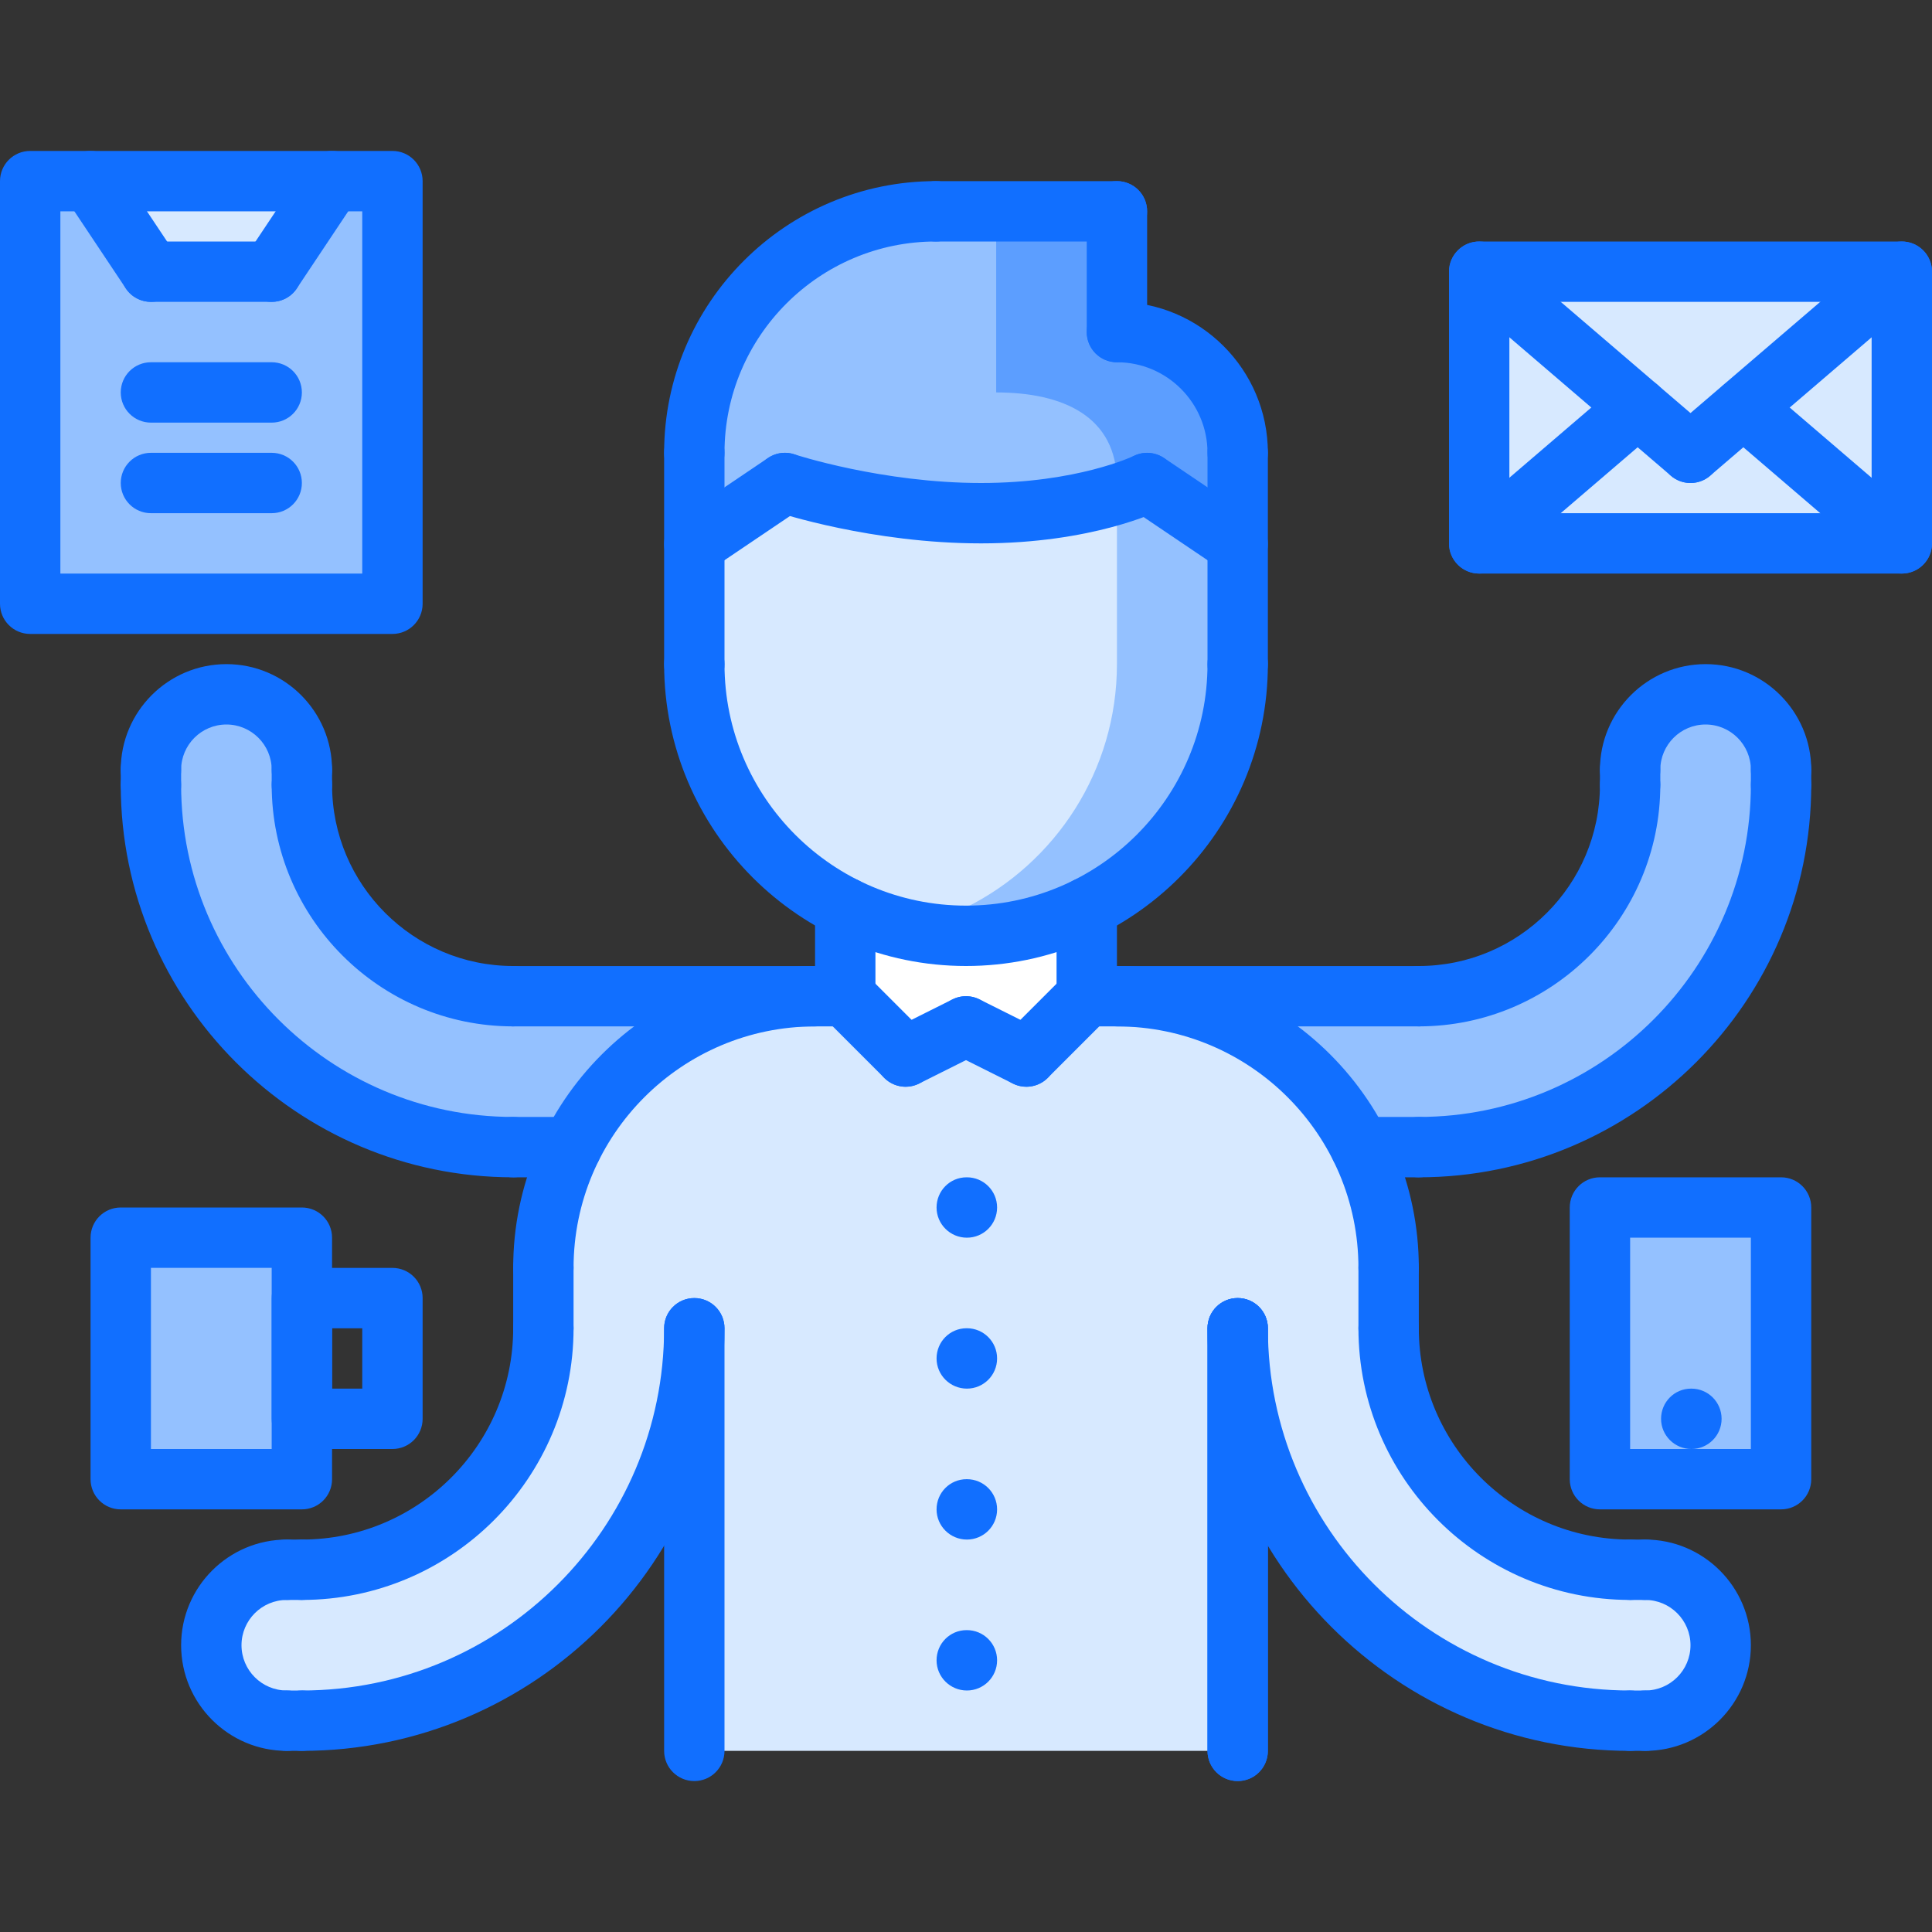 <?xml version="1.0" encoding="utf-8"?>
<!-- Generator: Adobe Illustrator 16.0.0, SVG Export Plug-In . SVG Version: 6.00 Build 0)  -->
<!DOCTYPE svg PUBLIC "-//W3C//DTD SVG 1.1//EN" "http://www.w3.org/Graphics/SVG/1.1/DTD/svg11.dtd">
<svg version="1.1" xmlns="http://www.w3.org/2000/svg" xmlns:xlink="http://www.w3.org/1999/xlink" x="0px" y="0px" width="64px"
	 height="64px" viewBox="0 0 64 64" enable-background="new 0 0 64 64" xml:space="preserve">
<rect x="0" y="0" width="64" height="64" fill="#333333" stroke="none"/>
<g id="_x35_0_document_x2C__optimization_x2C__documentation_x2C__business_x2C__office_x2C__corporation_x2C__job">
</g>
<g id="_x34_9_human_x2C__resource_x2C__conveyor_x2C__business_x2C__office_x2C__corporation_x2C__job">
</g>
<g id="_x34_8_knowledge_x2C__training_x2C__growth_x2C__book_x2C__business_x2C__office_x2C__corporation">
</g>
<g id="_x34_7_skill_x2C__competence_x2C__experience_x2C__business_x2C__office_x2C__corporation_x2C__job">
</g>
<g id="_x34_6_target_x2C__success_x2C__victory_x2C__business_x2C__office_x2C__corporation_x2C__job">
</g>
<g id="_x34_5_inbox_x2C__letter_x2C__email_x2C__business_x2C__office_x2C__corporation_x2C__job">
</g>
<g id="_x34_4_document_x2C__workflow_x2C__sharing_x2C__business_x2C__office_x2C__corporation_x2C__job">
</g>
<g id="_x34_3_budget_x2C__allocation_x2C__money_x2C__business_x2C__office_x2C__corporation_x2C__job">
</g>
<g id="_x34_2_case_x2C__task_x2C__project_x2C__business_x2C__office_x2C__corporation_x2C__job">
</g>
<g id="_x34_1_structure_x2C__structuring_x2C__tasks_x2C__business_x2C__office_x2C__corporation_x2C__job">
</g>
<g id="_x34_0_choice_x2C__dilemma_x2C__question_x2C__business_x2C__office_x2C__corporation_x2C__job">
</g>
<g id="_x33_9_workplace_x2C__table_x2C__laptop_x2C__business_x2C__office_x2C__corporation_x2C__job">
</g>
<g id="_x33_8_bribe_x2C__bag_x2C__money_x2C__business_x2C__office_x2C__corporation_x2C__job">
</g>
<g id="_x33_7_corruption_x2C__forage_x2C__money_x2C__business_x2C__office_x2C__corporation_x2C__job">
</g>
<g id="_x33_6_career_x2C__ladder_x2C__success_x2C__business_x2C__office_x2C__corporation_x2C__job">
</g>
<g id="_x33_5_review_x2C__feedback_x2C__rating_x2C__business_x2C__office_x2C__corporation_x2C__job">
</g>
<g id="_x33_4_manipulation_x2C__thread_x2C__puppet_x2C__business_x2C__office_x2C__corporation_x2C__job">
</g>
<g id="_x33_3_location_x2C__map_x2C__pin_x2C__business_x2C__office_x2C__corporation_x2C__job">
</g>
<g id="_x33_2_retirement_x2C__old_x2C__man_x2C__door_x2C__business_x2C__office_x2C__corporation">
</g>
<g id="_x33_1_victory_x2C__success_x2C__medal_x2C__reward_x2C__business_x2C__office_x2C__corporation">
</g>
<g id="_x33_0_dismissal_x2C__box_x2C__door_x2C__business_x2C__office_x2C__corporation_x2C__job">
</g>
<g id="_x32_9_meeting_x2C__discussion_x2C__question_x2C__business_x2C__office_x2C__corporation_x2C__job">
</g>
<g id="_x32_8_strategy_x2C__vision_x2C__eye_x2C__chess_x2C__business_x2C__office_x2C__corporation">
</g>
<g id="_x32_7_board_x2C__task_x2C__process_x2C__business_x2C__office_x2C__corporation_x2C__job">
</g>
<g id="_x32_6_scheme_x2C__board_x2C__structure_x2C__business_x2C__office_x2C__corporation_x2C__job">
</g>
<g id="_x32_5_conflict_x2C__dialog_x2C__discussion_x2C__business_x2C__office_x2C__corporation_x2C__job">
</g>
<g id="_x32_4_documentation_x2C__document_x2C__repository_x2C__business_x2C__office_x2C__corporation_x2C__job">
</g>
<g id="_x32_3_sprint_x2C__programming_x2C__code_x2C__business_x2C__office_x2C__corporation_x2C__job">
</g>
<g id="_x32_2_cram_x2C__tablet_x2C__work_x2C__business_x2C__office_x2C__corporation_x2C__job">
</g>
<g id="_x32_1_leader_x2C__discoverer_x2C__flag_x2C__business_x2C__office_x2C__corporation_x2C__job">
</g>
<g id="_x32_0_rally_x2C__collective_x2C__arm_x2C__business_x2C__office_x2C__corporation_x2C__job">
</g>
<g id="_x31_9_consolidation_x2C__portfolio_x2C__puzzle_x2C__business_x2C__office_x2C__corporation_x2C__job">
</g>
<g id="_x31_8_idea_x2C__creative_x2C__work_x2C__business_x2C__office_x2C__corporation_x2C__job">
</g>
<g id="_x31_7_problem_x2C__stress_x2C__resistance_x2C__business_x2C__office_x2C__corporation_x2C__job">
</g>
<g id="_x31_6_hard_x2C__skills_x2C__skill_x2C__portfolio_x2C__book_x2C__business_x2C__office">
</g>
<g id="_x31_5_time_x2C__management_x2C__clock_x2C__deadline_x2C__business_x2C__office_x2C__corporation">
</g>
<g id="_x31_4_multitasking_x2C__task_x2C__work_x2C__business_x2C__office_x2C__corporation_x2C__job">
	<g>
		<polygon fill="#94C1FF" points="10,47 10,49 4,49 4,41 10,41 10,43 		"/>
	</g>
	<g>
		<path fill="#94C1FF" d="M26,15.97L23,18v-3c0-4.42,3.58-8,8-8h6v4c2.21,0,4,1.79,4,4v3l-3-2.03c0,0-2.01,1-5.5,1
			S26,15.97,26,15.97z"/>
	</g>
	<g>
		<g>
			<path fill="#5C9EFF" d="M37,11V7h-4v6c2.21,0,4,0.79,4,3v0.34c0.643-0.199,1-0.37,1-0.37L41,18v-3C41,12.79,39.21,11,37,11z"/>
		</g>
	</g>
	<g>
		<path fill="#D7E9FF" d="M41,18.03V22c0,3.53-2.04,6.59-5,8.06C34.8,30.66,33.43,31,32,31s-2.8-0.34-4-0.94
			c-2.96-1.47-5-4.529-5-8.06v-3.97L26,16c0,0,3.01,1,6.5,1s5.5-1,5.5-1L41,18.03z"/>
	</g>
	<g>
		<path fill="#94C1FF" d="M38,16c0,0-0.357,0.171-1,0.369V22c0,3.53-2.04,6.59-5,8.06c-0.625,0.313-1.298,0.551-2,0.711
			C30.646,30.918,31.315,31,32,31c1.43,0,2.8-0.34,4-0.94c2.96-1.47,5-4.529,5-8.06v-3.97L38,16z"/>
	</g>
	<g>
		<path fill="#94C1FF" d="M10,25.5V26c0,3.87,3.13,7,7,7h10c-3.53,0-6.59,2.04-8.06,5H18.93H17c-6.63,0-12-5.37-12-12v-0.5
			C5,24.12,6.12,23,7.5,23S10,24.12,10,25.5z"/>
	</g>
	<g>
		<polygon fill="#D7E9FF" points="5,9 3,6 11,6 9,9 		"/>
	</g>
	<g>
		<polygon fill="#94C1FF" points="13,6 13,20 1,20 1,6 3,6 5,9 9,9 11,6 		"/>
	</g>
	<g>
		<polygon fill="#D7E9FF" points="63,9 63,18 57.75,13.5 		"/>
	</g>
	<g>
		<polygon fill="#D7E9FF" points="54.25,13.5 49,18 49,9 		"/>
	</g>
	<g>
		<polygon fill="#D7E9FF" points="63,9 57.75,13.5 56,15 54.25,13.5 49,9 		"/>
	</g>
	<g>
		<polygon fill="#D7E9FF" points="56,15 57.75,13.5 63,18 49,18 54.25,13.5 		"/>
	</g>
	<g>
		<rect x="53" y="40" fill="#94C1FF" width="6" height="9"/>
	</g>
	<g>
		<path fill="#94C1FF" d="M59,25.5V26c0,6.63-5.37,12-12,12h-1.93H45.06c-1.47-2.96-4.529-5-8.06-5h10c3.87,0,7-3.13,7-7v-0.5
			c0-1.38,1.12-2.5,2.5-2.5S59,24.12,59,25.5z"/>
	</g>
	<g>
		<path fill="#FFFFFF" d="M32,31c1.43,0,2.8-0.34,4-0.94V33l-2,2l-2-1l-2,1l-2-2v-2.94C29.2,30.66,30.57,31,32,31z"/>
	</g>
	<g>
		<path fill="#D7E9FF" d="M28,33l2,2l2-1l2,1l2-2h1c3.53,0,6.59,2.04,8.06,5C45.66,39.2,46,40.56,46,42v2c0,4.42,3.58,8,8,8h0.5
			c1.38,0,2.5,1.12,2.5,2.5S55.88,57,54.5,57H54c-7.19,0-13-5.81-13-13v14H23V44c0,7.19-5.81,13-13,13H9.5C8.12,57,7,55.88,7,54.5
			S8.12,52,9.5,52H10c4.42,0,8-3.58,8-8v-2c0-1.44,0.34-2.8,0.94-4c1.47-2.96,4.529-5,8.06-5H28z"/>
	</g>
	<g>
		<g>
			<path fill="#116FFF" d="M32.03,41c-0.553,0-1.005-0.447-1.005-1s0.442-1,0.994-1h0.011c0.552,0,1,0.447,1,1S32.582,41,32.03,41z"
				/>
		</g>
		<g>
			<path fill="#116FFF" d="M32.03,46c-0.553,0-1.005-0.447-1.005-1s0.442-1,0.994-1h0.011c0.552,0,1,0.447,1,1S32.582,46,32.03,46z"
				/>
		</g>
		<g>
			<path fill="#116FFF" d="M32.03,51c-0.553,0-1.005-0.447-1.005-1s0.442-1,0.994-1h0.011c0.552,0,1,0.447,1,1S32.582,51,32.03,51z"
				/>
		</g>
		<g>
			<path fill="#116FFF" d="M32.03,56c-0.553,0-1.005-0.447-1.005-1s0.442-1,0.994-1h0.011c0.552,0,1,0.447,1,1S32.582,56,32.03,56z"
				/>
		</g>
		<g>
			<path fill="#116FFF" d="M56.03,48c-0.553,0-1.005-0.447-1.005-1s0.442-1,0.994-1h0.011c0.552,0,1,0.447,1,1S56.582,48,56.03,48z"
				/>
		</g>
		<g>
			<g>
				<path fill="#116FFF" d="M32,32c-5.514,0-10-4.486-10-10c0-0.553,0.447-1,1-1s1,0.447,1,1c0,4.411,3.589,8,8,8s8-3.589,8-8
					c0-0.553,0.447-1,1-1s1,0.447,1,1C42,27.514,37.514,32,32,32z"/>
			</g>
			<g>
				<path fill="#116FFF" d="M23,23c-0.553,0-1-0.447-1-1v-7c0-0.553,0.447-1,1-1s1,0.447,1,1v7C24,22.553,23.553,23,23,23z"/>
			</g>
			<g>
				<path fill="#116FFF" d="M41,23c-0.553,0-1-0.447-1-1v-7.001c0-0.553,0.447-1,1-1s1,0.447,1,1V22C42,22.553,41.553,23,41,23z"/>
			</g>
		</g>
		<g>
			<g>
				<path fill="#116FFF" d="M10,53c-0.553,0-1-0.447-1-1s0.447-1,1-1c3.859,0,7-3.141,7-7c0-0.553,0.447-1,1-1s1,0.447,1,1
					C19,48.963,14.963,53,10,53z"/>
			</g>
			<g>
				<path fill="#116FFF" d="M18,43c-0.553,0-1-0.447-1-1c0-5.514,4.486-9.999,10-9.999c0.553,0,1,0.447,1,1s-0.447,1-1,1
					c-4.411,0-8,3.588-8,7.999C19,42.553,18.553,43,18,43z"/>
			</g>
			<g>
				<path fill="#116FFF" d="M10,58c-0.553,0-1-0.447-1-1s0.447-1,1-1c6.617,0,12-5.383,12-12c0-0.553,0.447-1,1-1s1,0.447,1,1
					C24,51.72,17.72,58,10,58z"/>
			</g>
			<g>
				<path fill="#116FFF" d="M9.5,58C7.57,58,6,56.43,6,54.5S7.57,51,9.5,51c0.553,0,1,0.447,1,1s-0.447,1-1,1
					C8.673,53,8,53.673,8,54.5S8.673,56,9.5,56c0.553,0,1,0.447,1,1S10.053,58,9.5,58z"/>
			</g>
			<g>
				<path fill="#116FFF" d="M18,45c-0.553,0-1-0.447-1-1v-2c0-0.553,0.447-1,1-1s1,0.447,1,1v2C19,44.553,18.553,45,18,45z"/>
			</g>
			<g>
				<path fill="#116FFF" d="M23,59c-0.553,0-1-0.447-1-1V44c0-0.553,0.447-1,1-1s1,0.447,1,1v14C24,58.553,23.553,59,23,59z"/>
			</g>
			<g>
				<path fill="#116FFF" d="M10,58H9.5c-0.553,0-1-0.447-1-1s0.447-1,1-1H10c0.553,0,1,0.447,1,1S10.553,58,10,58z"/>
			</g>
			<g>
				<path fill="#116FFF" d="M10,53H9.5c-0.553,0-1-0.447-1-1s0.447-1,1-1H10c0.553,0,1,0.447,1,1S10.553,53,10,53z"/>
			</g>
		</g>
		<g>
			<g>
				<path fill="#116FFF" d="M54,53c-4.963,0-9-4.037-9-9c0-0.553,0.447-1,1-1s1,0.447,1,1c0,3.859,3.141,7,7,7c0.553,0,1,0.447,1,1
					S54.553,53,54,53z"/>
			</g>
			<g>
				<path fill="#116FFF" d="M46,43c-0.553,0-1-0.447-1-1c0-4.411-3.589-7.999-8-7.999c-0.553,0-1-0.447-1-1s0.447-1,1-1
					c5.514,0,10,4.485,10,9.999C47,42.553,46.553,43,46,43z"/>
			</g>
			<g>
				<path fill="#116FFF" d="M54,58c-7.72,0-14-6.28-14-14c0-0.553,0.447-1,1-1s1,0.447,1,1c0,6.617,5.383,12,12,12
					c0.553,0,1,0.447,1,1S54.553,58,54,58z"/>
			</g>
			<g>
				<path fill="#116FFF" d="M54.5,58c-0.553,0-1-0.447-1-1s0.447-1,1-1c0.827,0,1.5-0.673,1.5-1.5S55.327,53,54.5,53
					c-0.553,0-1-0.447-1-1s0.447-1,1-1c1.93,0,3.5,1.57,3.5,3.5S56.43,58,54.5,58z"/>
			</g>
			<g>
				<path fill="#116FFF" d="M46,45c-0.553,0-1-0.447-1-1v-2c0-0.553,0.447-1,1-1s1,0.447,1,1v2C47,44.553,46.553,45,46,45z"/>
			</g>
			<g>
				<path fill="#116FFF" d="M41,59c-0.553,0-1-0.447-1-1V44c0-0.553,0.447-1,1-1s1,0.447,1,1v14C42,58.553,41.553,59,41,59z"/>
			</g>
			<g>
				<path fill="#116FFF" d="M54.5,58H54c-0.553,0-1-0.447-1-1s0.447-1,1-1h0.5c0.553,0,1,0.447,1,1S55.053,58,54.5,58z"/>
			</g>
			<g>
				<path fill="#116FFF" d="M54.5,53H54c-0.553,0-1-0.447-1-1s0.447-1,1-1h0.5c0.553,0,1,0.447,1,1S55.053,53,54.5,53z"/>
			</g>
		</g>
		<g>
			<path fill="#116FFF" d="M41,59c-0.553,0-1-0.447-1-1V44c0-0.553,0.447-1,1-1s1,0.447,1,1v14C42,58.553,41.553,59,41,59z"/>
		</g>
		<g>
			<path fill="#116FFF" d="M34,36c-0.256,0-0.512-0.098-0.707-0.293c-0.391-0.391-0.391-1.023,0-1.414l2-2
				c0.391-0.391,1.023-0.391,1.414,0s0.391,1.023,0,1.414l-2,2C34.512,35.902,34.256,36,34,36z"/>
		</g>
		<g>
			<path fill="#116FFF" d="M33.999,36c-0.15,0-0.303-0.034-0.446-0.105l-2-1c-0.494-0.247-0.694-0.848-0.447-1.342
				c0.248-0.494,0.849-0.692,1.342-0.447l2,1c0.494,0.247,0.694,0.848,0.447,1.342C34.719,35.798,34.366,36,33.999,36z"/>
		</g>
		<g>
			<path fill="#116FFF" d="M30.001,36c-0.367,0-0.72-0.202-0.896-0.553c-0.247-0.494-0.047-1.095,0.447-1.342l2-1
				c0.493-0.245,1.094-0.047,1.342,0.447c0.247,0.494,0.047,1.095-0.447,1.342l-2,1C30.304,35.966,30.151,36,30.001,36z"/>
		</g>
		<g>
			<path fill="#116FFF" d="M30,36c-0.256,0-0.512-0.098-0.707-0.293l-2-2c-0.391-0.391-0.391-1.023,0-1.414s1.023-0.391,1.414,0l2,2
				c0.391,0.391,0.391,1.023,0,1.414C30.512,35.902,30.256,36,30,36z"/>
		</g>
		<g>
			<path fill="#116FFF" d="M28,34c-0.553,0-1-0.447-1-1v-2.937c0-0.553,0.447-1,1-1s1,0.447,1,1V33C29,33.553,28.553,34,28,34z"/>
		</g>
		<g>
			<path fill="#116FFF" d="M36,34c-0.553,0-1-0.447-1-1v-2.937c0-0.553,0.447-1,1-1s1,0.447,1,1V33C37,33.553,36.553,34,36,34z"/>
		</g>
		<g>
			<g>
				<g>
					<path fill="#116FFF" d="M47,34c-0.553,0-1-0.447-1-1s0.447-1,1-1c3.309,0,6-2.691,6-6c0-0.553,0.447-1,1-1s1,0.447,1,1
						C55,30.411,51.411,34,47,34z"/>
				</g>
				<g>
					<path fill="#116FFF" d="M47,39c-0.553,0-1-0.447-1-1s0.447-1,1-1c6.065,0,11-4.935,11-11c0-0.553,0.447-1,1-1s1,0.447,1,1
						C60,33.168,54.168,39,47,39z"/>
				</g>
				<g>
					<path fill="#116FFF" d="M59,26.5c-0.553,0-1-0.447-1-1c0-0.827-0.673-1.5-1.5-1.5S55,24.673,55,25.5c0,0.553-0.447,1-1,1
						s-1-0.447-1-1c0-1.93,1.57-3.5,3.5-3.5s3.5,1.57,3.5,3.5C60,26.053,59.553,26.5,59,26.5z"/>
				</g>
				<g>
					<path fill="#116FFF" d="M59,27c-0.553,0-1-0.447-1-1v-0.5c0-0.553,0.447-1,1-1s1,0.447,1,1V26C60,26.553,59.553,27,59,27z"/>
				</g>
				<g>
					<path fill="#116FFF" d="M54,27c-0.553,0-1-0.447-1-1v-0.5c0-0.553,0.447-1,1-1s1,0.447,1,1V26C55,26.553,54.553,27,54,27z"/>
				</g>
			</g>
			<g>
				<path fill="#116FFF" d="M47,34.001H36c-0.553,0-1-0.447-1-1s0.447-1,1-1h11c0.553,0,1,0.447,1,1S47.553,34.001,47,34.001z"/>
			</g>
			<g>
				<path fill="#116FFF" d="M47,39h-1.935c-0.553,0-1-0.447-1-1s0.447-1,1-1H47c0.553,0,1,0.447,1,1S47.553,39,47,39z"/>
			</g>
		</g>
		<g>
			<g>
				<g>
					<path fill="#116FFF" d="M17,34c-4.411,0-8-3.589-8-8c0-0.553,0.447-1,1-1s1,0.447,1,1c0,3.309,2.691,6,6,6c0.553,0,1,0.447,1,1
						S17.553,34,17,34z"/>
				</g>
				<g>
					<path fill="#116FFF" d="M17,39C9.832,39,4,33.168,4,26c0-0.553,0.447-1,1-1s1,0.447,1,1c0,6.065,4.935,11,11,11
						c0.553,0,1,0.447,1,1S17.553,39,17,39z"/>
				</g>
				<g>
					<path fill="#116FFF" d="M10,26.5c-0.553,0-1-0.447-1-1C9,24.673,8.327,24,7.5,24S6,24.673,6,25.5c0,0.553-0.447,1-1,1
						s-1-0.447-1-1C4,23.57,5.57,22,7.5,22s3.5,1.57,3.5,3.5C11,26.053,10.553,26.5,10,26.5z"/>
				</g>
				<g>
					<path fill="#116FFF" d="M5,27c-0.553,0-1-0.447-1-1v-0.5c0-0.553,0.447-1,1-1s1,0.447,1,1V26C6,26.553,5.553,27,5,27z"/>
				</g>
				<g>
					<path fill="#116FFF" d="M10,27c-0.553,0-1-0.447-1-1v-0.5c0-0.553,0.447-1,1-1s1,0.447,1,1V26C11,26.553,10.553,27,10,27z"/>
				</g>
			</g>
			<g>
				<path fill="#116FFF" d="M28,34.001H17c-0.553,0-1-0.447-1-1s0.447-1,1-1h11c0.553,0,1,0.447,1,1S28.553,34.001,28,34.001z"/>
			</g>
			<g>
				<path fill="#116FFF" d="M18.935,39H17c-0.553,0-1-0.447-1-1s0.447-1,1-1h1.935c0.553,0,1,0.447,1,1S19.487,39,18.935,39z"/>
			</g>
		</g>
		<g>
			<path fill="#116FFF" d="M10,50H4c-0.553,0-1-0.447-1-1v-8c0-0.553,0.447-1,1-1h6c0.553,0,1,0.447,1,1v8
				C11,49.553,10.553,50,10,50z M5,48h4v-6H5V48z"/>
		</g>
		<g>
			<path fill="#116FFF" d="M59,50h-6c-0.553,0-1-0.447-1-1v-9c0-0.553,0.447-1,1-1h6c0.553,0,1,0.447,1,1v9
				C60,49.553,59.553,50,59,50z M54,48h4v-7h-4V48z"/>
		</g>
		<g>
			<path fill="#116FFF" d="M13,48h-3c-0.553,0-1-0.447-1-1v-3.999c0-0.553,0.447-1,1-1h3c0.553,0,1,0.447,1,1V47
				C14,47.553,13.553,48,13,48z M11,46h1v-1.999h-1V46z"/>
		</g>
		<g>
			<path fill="#116FFF" d="M13,21H1c-0.553,0-1-0.447-1-1V6c0-0.553,0.447-1,1-1h12c0.553,0,1,0.447,1,1v14
				C14,20.553,13.553,21,13,21z M2,19h10V7H2V19z"/>
		</g>
		<g>
			<path fill="#116FFF" d="M5.001,10C4.678,10,4.36,9.844,4.168,9.555l-2-2.999c-0.307-0.459-0.183-1.08,0.277-1.387
				c0.458-0.307,1.081-0.183,1.387,0.277l2,2.999c0.307,0.459,0.183,1.08-0.277,1.387C5.385,9.945,5.191,10,5.001,10z"/>
		</g>
		<g>
			<path fill="#116FFF" d="M9,10H5c-0.553,0-1-0.447-1-1s0.447-1,1-1h4c0.553,0,1,0.447,1,1S9.553,10,9,10z"/>
		</g>
		<g>
			<path fill="#116FFF" d="M8.999,10c-0.19,0-0.383-0.055-0.554-0.168c-0.46-0.307-0.584-0.927-0.277-1.387l2-3
				c0.306-0.459,0.925-0.584,1.387-0.277c0.46,0.307,0.584,0.927,0.277,1.387l-2,3C9.64,9.844,9.322,10,8.999,10z"/>
		</g>
		<g>
			<path fill="#116FFF" d="M9,14H5c-0.553,0-1-0.447-1-1s0.447-1,1-1h4c0.553,0,1,0.447,1,1S9.553,14,9,14z"/>
		</g>
		<g>
			<path fill="#116FFF" d="M9,17H5c-0.553,0-1-0.447-1-1s0.447-1,1-1h4c0.553,0,1,0.447,1,1S9.553,17,9,17z"/>
		</g>
		<g>
			<path fill="#116FFF" d="M63,19H49c-0.553,0-1-0.447-1-1V9c0-0.553,0.447-1,1-1h14c0.553,0,1,0.447,1,1v9
				C64,18.553,63.553,19,63,19z M50,17h12v-7H50V17z"/>
		</g>
		<g>
			<g>
				<path fill="#116FFF" d="M56,16c-0.23,0-0.462-0.079-0.65-0.241l-7-6c-0.42-0.359-0.469-0.99-0.108-1.409
					c0.359-0.42,0.991-0.468,1.409-0.108l7,6c0.42,0.359,0.469,0.99,0.108,1.409C56.562,15.882,56.281,16,56,16z"/>
			</g>
			<g>
				<path fill="#116FFF" d="M56,16c-0.281,0-0.562-0.118-0.759-0.35c-0.36-0.419-0.312-1.05,0.108-1.409l7-6
					C62.77,7.882,63.4,7.93,63.759,8.35c0.36,0.419,0.312,1.05-0.108,1.409l-7,6C56.462,15.921,56.23,16,56,16z"/>
			</g>
		</g>
		<g>
			<g>
				<path fill="#116FFF" d="M63,19c-0.23,0-0.462-0.079-0.65-0.241l-5.246-4.497c-0.42-0.359-0.469-0.99-0.108-1.409
					c0.359-0.421,0.991-0.468,1.409-0.108l5.246,4.497c0.42,0.359,0.469,0.99,0.108,1.409C63.562,18.882,63.281,19,63,19z"/>
			</g>
			<g>
				<path fill="#116FFF" d="M49,19c-0.281,0-0.562-0.118-0.759-0.35c-0.36-0.419-0.312-1.05,0.108-1.409l5.25-4.5
					c0.419-0.358,1.051-0.313,1.409,0.108c0.36,0.419,0.312,1.05-0.108,1.409l-5.25,4.5C49.462,18.921,49.23,19,49,19z"/>
			</g>
		</g>
		<g>
			<g>
				<path fill="#116FFF" d="M41,15.999c-0.553,0-1-0.447-1-1C40,13.346,38.654,12,37,12c-0.553,0-1-0.447-1-1s0.447-1,1-1
					c2.757,0,5,2.242,5,4.999C42,15.552,41.553,15.999,41,15.999z"/>
			</g>
			<g>
				<path fill="#116FFF" d="M37,12c-0.553,0-1-0.447-1-1V7c0-0.553,0.447-1,1-1s1,0.447,1,1v4C38,11.553,37.553,12,37,12z"/>
			</g>
			<g>
				<path fill="#116FFF" d="M23,16c-0.553,0-1-0.447-1-1c0-4.963,4.037-9,9-9c0.553,0,1,0.447,1,1s-0.447,1-1,1
					c-3.859,0-7,3.141-7,7C24,15.553,23.553,16,23,16z"/>
			</g>
			<g>
				<g>
					<path fill="#116FFF" d="M40.999,19.025c-0.192,0-0.387-0.056-0.559-0.171l-3-2.025c-0.458-0.31-0.578-0.931-0.27-1.389
						c0.31-0.457,0.93-0.577,1.389-0.27l3,2.025c0.458,0.31,0.578,0.931,0.27,1.389C41.636,18.871,41.32,19.025,40.999,19.025z"/>
				</g>
				<g>
					<path fill="#116FFF" d="M32.5,18c-3.612,0-6.687-1.008-6.815-1.051c-0.523-0.175-0.807-0.74-0.634-1.264
						c0.174-0.523,0.74-0.809,1.264-0.635C26.344,15.061,29.223,16,32.5,16c3.178,0,5.04-0.888,5.059-0.897
						c0.493-0.24,1.094-0.037,1.337,0.457s0.043,1.09-0.449,1.336C38.355,16.94,36.186,18,32.5,18z"/>
				</g>
				<g>
					<path fill="#116FFF" d="M23.001,19.025c-0.321,0-0.637-0.154-0.83-0.44c-0.309-0.458-0.188-1.079,0.27-1.389l3-2.025
						c0.46-0.308,1.08-0.188,1.389,0.27c0.309,0.458,0.188,1.079-0.27,1.389l-3,2.025C23.388,18.97,23.193,19.025,23.001,19.025z"/>
				</g>
			</g>
		</g>
		<g>
			<path fill="#116FFF" d="M37,8h-6c-0.553,0-1-0.447-1-1s0.447-1,1-1h6c0.553,0,1,0.447,1,1S37.553,8,37,8z"/>
		</g>
	</g>
</g>
<g id="_x31_3_tranquility_x2C__yoga_x2C__lotus_x2C__posture_x2C__business_x2C__office_x2C__corporation">
</g>
<g id="_x31_2_corporate_x2C__party_x2C__business_x2C__office_x2C__corporation_x2C__job">
</g>
<g id="_x31_1_dialog_x2C__discussion_x2C__work_x2C__business_x2C__office_x2C__corporation_x2C__job">
</g>
<g id="_x31_0_listening_x2C__skill_x2C__dialog_x2C__business_x2C__office_x2C__corporation_x2C__job">
</g>
<g id="_x39__training_x2C__book_x2C__lesson_x2C__business_x2C__office_x2C__corporation_x2C__job">
</g>
<g id="_x38__dress_x2C__code_x2C__shirt_x2C__business_x2C__office_x2C__corporation_x2C__job">
</g>
<g id="_x37__task_x2C__program_x2C__ticket_x2C__business_x2C__office_x2C__corporation_x2C__job">
</g>
<g id="_x36__plan_x2C__graph_x2C__stage_x2C__business_x2C__office_x2C__corporation_x2C__job">
</g>
<g id="_x35__boss_x2C__king_x2C__crown_x2C__business_x2C__office_x2C__corporation_x2C__job">
</g>
<g id="_x34__structure_x2C__structuring_x2C__business_x2C__office_x2C__corporation_x2C__job">
</g>
<g id="_x33__soft_x2C__skills_x2C__communication_x2C__business_x2C__office_x2C__corporation_x2C__job">
</g>
<g id="_x32__office_x2C__house_x2C__portfolio_x2C__business_x2C__corporation_x2C__job">
</g>
<g id="_x31__corporate_x2C__rules_x2C__book_x2C__business_x2C__office_x2C__corporation_x2C__job">
</g>
</svg>
